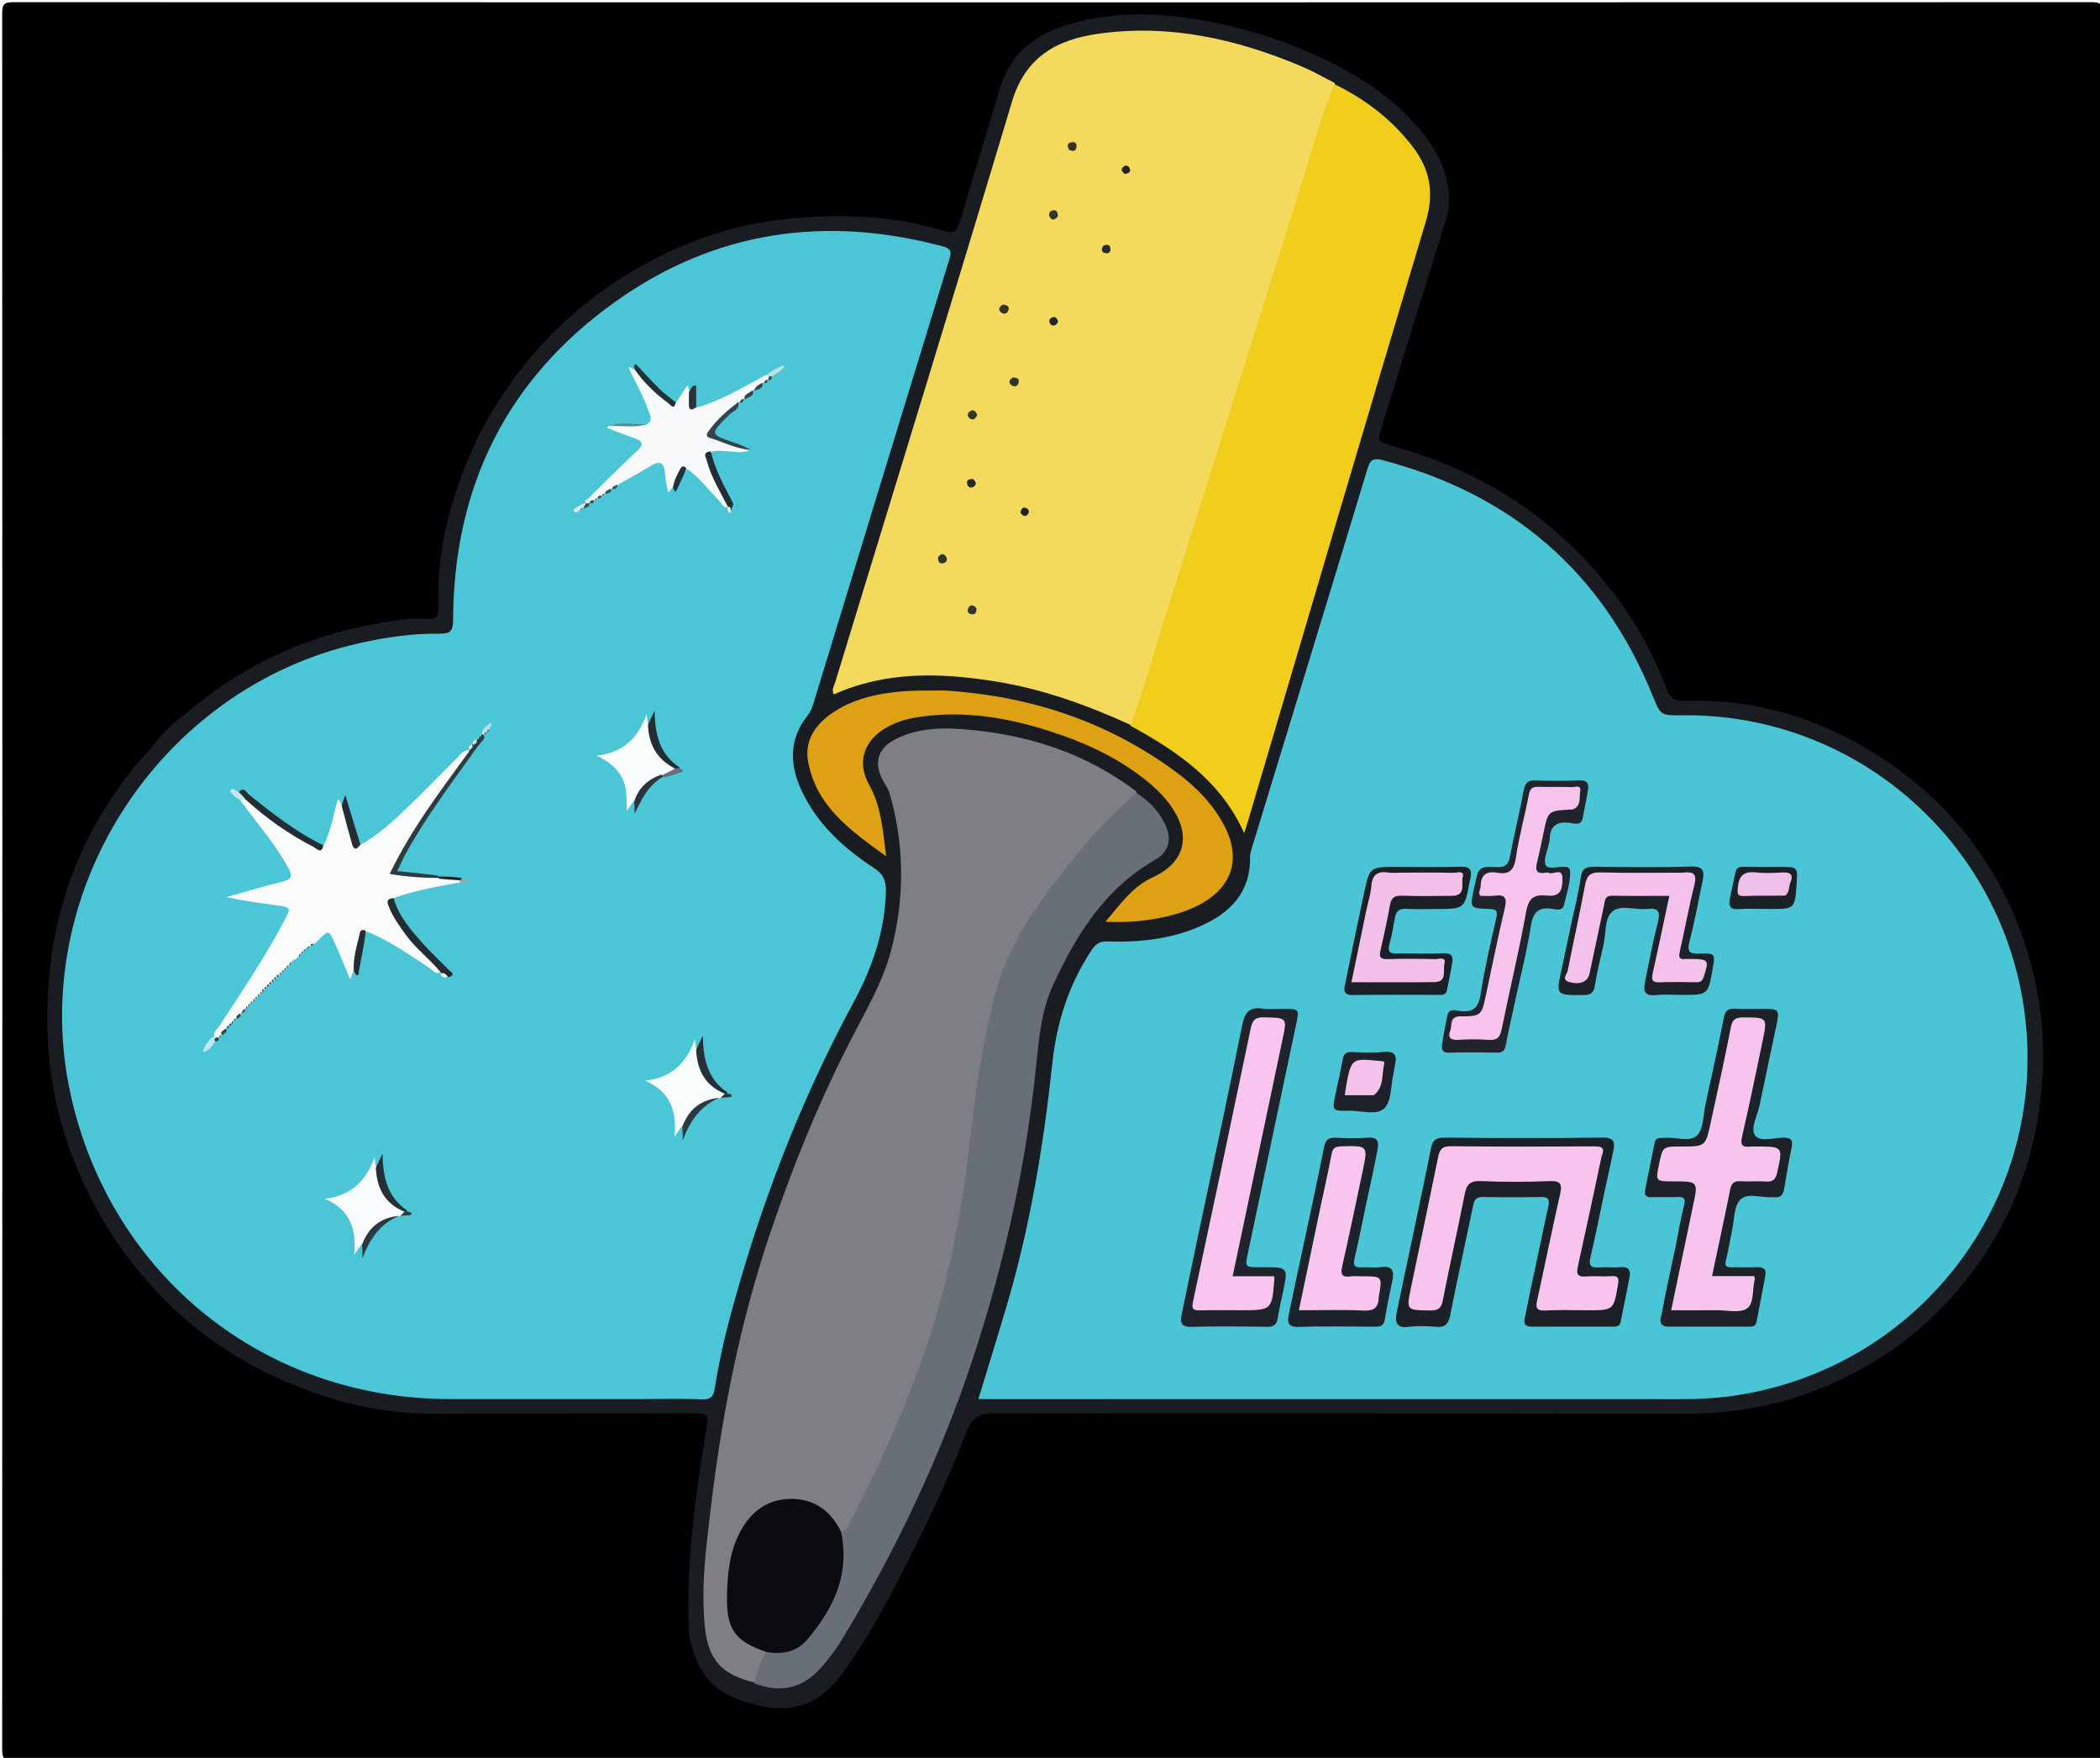 <svg version="1.1" id="Layer_1" xmlns="http://www.w3.org/2000/svg" xmlns:xlink="http://www.w3.org/1999/xlink" x="0px" y="0px"
	 width="100%" viewBox="0 0 872 730" enable-background="new 0 0 872 730" xml:space="preserve">
<path fill="#000000" opacity="1" stroke="none" 
	d="
M522,731 
	C349.5,731 177.5,730.986 5.5,731.094 
	C1.751,731.096 0.905,730.249 0.907,726.5 
	C1.01,486.167 1.01,245.833 0.907,5.5 
	C0.905,1.751 1.751,0.905 5.5,0.907 
	C293.167,1.009 580.833,1.009 868.5,0.907 
	C872.249,0.905 873.095,1.751 873.093,5.5 
	C872.99,245.833 872.99,486.167 873.093,726.5 
	C873.095,730.249 872.25,731.098 868.5,731.094 
	C753.167,730.979 637.833,731 522,731 
z"/>
<path fill="#191D22" opacity="1" stroke="none" 
	d="
M63.221,310.178 
	C69.102,301.911 77.01,296.244 84.561,290.395 
	C106.947,273.052 132.476,262.666 160.379,258.247 
	C165.908,257.372 171.56,256.406 177.242,257.026 
	C181.012,257.438 182.192,255.804 182.057,252.146 
	C181.259,230.653 186.234,210.154 194.414,190.573 
	C201.414,173.815 211.181,158.626 223.397,144.905 
	C239.146,127.217 257.772,113.746 279.165,103.983 
	C294.054,97.188 309.666,92.702 325.997,91.003 
	C348.329,88.679 370.476,89.35 392.126,95.922 
	C396.82,97.347 397.734,94.823 398.773,91.333 
	C404.227,73.015 409.869,54.752 415.312,36.43 
	C419.64,21.861 430.172,14.067 444.016,10.024 
	C464.644,4.001 485.342,5.473 506.06,9.799 
	C521.281,12.977 535.928,17.894 549.908,24.573 
	C562.223,30.457 573.898,37.732 583.587,47.339 
	C590.947,54.637 597.522,62.851 600.4,73.428 
	C602.084,79.617 602.248,85.397 600.34,91.495 
	C591.41,120.047 582.626,148.644 573.786,177.224 
	C571.803,183.633 571.862,183.393 578.282,185.205 
	C604.877,192.711 628.847,204.862 649.446,223.751 
	C668.69,241.397 682.98,262.13 692.218,286.425 
	C693.661,290.221 695.983,291.2 699.828,291.077 
	C729.541,290.128 756.711,298.58 781.35,314.737 
	C811.006,334.184 831.285,361.057 841.822,395.019 
	C849.621,420.155 850.265,445.704 844.878,471.353 
	C840.081,494.195 830.021,514.71 815.402,532.838 
	C798.432,553.88 776.963,568.83 751.636,578.24 
	C734.622,584.562 717.086,587.143 698.885,587.098 
	C603.889,586.867 508.891,587.066 413.895,586.834 
	C406.994,586.817 403.657,588.23 400.979,595.318 
	C392.982,616.487 382.9,636.793 372.546,656.933 
	C365.7,670.25 358.361,683.236 349.485,695.351 
	C340.532,707.573 329.258,711.808 314.321,708.052 
	C305.272,705.777 296.747,702.607 291.651,694.067 
	C288.295,688.442 286.247,682.318 286.013,675.694 
	C285.02,647.67 288.844,620.056 293.488,592.554 
	C294.344,587.485 292.708,586.929 288.527,586.939 
	C252.029,587.028 215.53,586.919 179.031,587.018 
	C158.239,587.074 138.486,582.188 119.552,574.165 
	C99.301,565.586 81.217,553.368 66.061,537.427 
	C47.007,517.387 33.514,494.047 25.716,467.27 
	C19.933,447.416 18.652,427.197 20.278,407.019 
	C22.914,374.316 34.738,344.803 55.389,319.014 
	C57.791,316.014 60.37,313.226 63.221,310.178 
z"/>
<path fill="#4AC6D7" opacity="1" stroke="none" 
	d="
M265,580.991 
	C238.504,580.991 212.508,581.019 186.512,580.985 
	C109.698,580.885 46.041,529.744 29.387,454.781 
	C10.859,371.387 65.484,285.861 149.281,267.07 
	C160.199,264.622 171.249,263 182.44,263.152 
	C186.89,263.212 188.131,262.124 188.148,257.459 
	C188.347,201.981 210.546,157.209 255.767,125.095 
	C296.948,95.85 342.703,89.264 391.397,102.284 
	C394.408,103.089 395.308,104.049 394.276,107.406 
	C375.316,169.092 356.513,230.826 337.637,292.538 
	C337.16,294.096 336.485,295.717 335.481,296.97 
	C327.69,306.689 327.733,317.093 332.668,327.903 
	C339.128,342.053 350.185,352.091 362.848,360.41 
	C366.898,363.07 368.011,365.78 367.866,370.496 
	C367.365,386.914 362.195,401.878 354.524,416.069 
	C331.776,458.151 314.907,502.506 302.685,548.692 
	C300.257,557.869 298.311,567.15 296.799,576.514 
	C296.278,579.743 295.296,581.277 291.491,581.11 
	C282.842,580.732 274.165,580.991 265,580.991 
z"/>
<path fill="#4AC5D6" opacity="1" stroke="none" 
	d="
M430,580.993 
	C421.858,580.993 414.215,580.993 406.249,580.993 
	C410.23,567.914 414.178,555.241 417.944,542.515 
	C427.707,509.517 433.328,475.724 436.969,441.575 
	C438.783,424.56 443.801,408.761 453.358,394.445 
	C455.027,391.946 456.695,390.848 459.756,390.947 
	C473.023,391.378 486.095,390.024 498.375,384.629 
	C510.846,379.151 519.347,370.587 519.062,355.792 
	C519.034,354.347 519.599,352.862 520.034,351.44 
	C536.018,299.097 552.076,246.777 567.91,194.388 
	C569.131,190.35 570.99,190.264 574.243,191.121 
	C627.58,205.192 665.202,237.304 686.102,288.568 
	C689.565,297.062 689.384,297.136 698.509,297.028 
	C772.07,296.159 834.099,351.905 841.23,425.293 
	C848.62,501.337 794.859,569.268 718.934,579.735 
	C711.839,580.713 704.68,581.025 697.496,581.021 
	C608.497,580.977 519.499,580.993 430,580.993 
z"/>
<path fill="#F3DA5C" opacity="1" stroke="none" 
	d="
M469.557,301.07 
	C451.018,292.613 432.318,285.907 412.432,282.823 
	C389.934,279.335 367.695,278.744 346.247,288.372 
	C345.17,286.35 346.372,284.744 346.871,283.108 
	C371.362,202.846 396.136,122.669 420.192,42.277 
	C425.753,23.691 438.699,16.485 455.928,14.038 
	C485.309,9.865 513.158,16.071 540.111,27.42 
	C544.85,29.416 549.368,31.936 554.229,34.476 
	C554.881,37.134 554.09,39.329 553.385,41.557 
	C535.2,98.961 517.264,156.444 499.204,213.888 
	C490.773,240.705 482.472,267.564 473.802,294.305 
	C473,296.776 472.6,299.581 469.557,301.07 
z"/>
<path fill="#7D7F85" opacity="1" stroke="none" 
	d="
M313.324,698.655 
	C299.91,695.683 294.188,689.224 292.772,676.304 
	C290.884,659.082 293.268,642.047 295.301,625.056 
	C299.894,586.662 307.382,548.889 319.793,512.13 
	C329.665,482.888 341.3,454.464 355.708,427.169 
	C361.148,416.862 366.828,406.543 369.854,395.275 
	C375.751,373.315 375.678,351.198 369.345,329.251 
	C368.806,327.382 367.497,325.737 366.563,323.979 
	C362.694,316.703 364.529,310.641 371.91,306.923 
	C382.036,301.821 393.003,302.105 403.741,303.155 
	C428.52,305.577 451.513,313.268 471.846,328.673 
	C472.686,331.848 470.33,333.079 468.728,334.613 
	C452.046,350.578 437.633,368.37 425.571,388.058 
	C417.323,401.519 414.031,416.671 410.97,431.851 
	C406.725,452.902 405.13,474.342 401.94,495.548 
	C396.486,531.801 386.062,566.592 370.747,599.917 
	C366.021,610.202 361.095,620.387 355.918,630.451 
	C354.711,632.798 353.748,635.376 350.657,636.613 
	C347.764,636.576 346.628,634.596 345.256,632.958 
	C334.438,620.046 317.505,621.505 309.262,636.373 
	C303.188,647.331 302.995,659.378 304.607,671.416 
	C305.278,676.429 308.435,680.193 313.225,682.34 
	C314.89,683.086 316.63,683.73 318.206,685.368 
	C318.987,690.735 316.599,694.701 313.324,698.655 
z"/>
<path fill="#F0CE1B" opacity="1" stroke="none" 
	d="
M469.353,301.352 
	C475.378,285.276 479.743,268.85 484.874,252.681 
	C503.856,192.863 522.583,132.964 541.432,73.104 
	C545.426,60.42 548.731,47.509 554.147,34.96 
	C567.029,41.243 578.031,49.694 586.666,60.982 
	C593.777,70.278 595.617,80.097 592.101,91.822 
	C567.153,175.029 542.658,258.371 518.015,341.67 
	C517.639,342.941 517.214,344.198 516.641,346.003 
	C506.974,324.393 489.093,312.106 469.353,301.352 
z"/>
<path fill="#686F78" opacity="1" stroke="none" 
	d="
M349.17,636.65 
	C350.854,635.717 351.708,634.538 352.419,633.168 
	C368.768,601.655 383.05,569.346 391.932,534.799 
	C397.358,513.693 400.64,492.297 403.127,470.687 
	C405.364,451.256 408.212,431.889 413.191,412.902 
	C417.315,397.173 425.228,383.471 434.85,370.56 
	C445.887,355.749 457.557,341.537 471.869,329.234 
	C476.968,332.495 481.135,336.737 483.787,342.269 
	C486.677,348.3 485.516,353.723 479.811,356.968 
	C458.713,368.97 446.73,388.423 437.081,409.517 
	C432.433,419.677 431.413,431.065 430.298,442.127 
	C426.108,483.678 417.163,524.168 404.098,563.791 
	C390.698,604.426 372.465,642.82 350.462,679.459 
	C347.635,684.166 344.431,688.644 340.739,692.739 
	C333.2,701.1 324.162,703.255 313.312,699.048 
	C314.126,694.63 315.515,690.514 317.922,686.439 
	C318.926,684.59 320.478,684.536 321.966,684.56 
	C328.196,684.658 332.802,681.635 336.353,676.885 
	C344.539,665.933 349.863,653.995 348.486,639.882 
	C348.388,638.88 348.505,637.885 349.17,636.65 
z"/>
<path fill="#DEA114" opacity="1" stroke="none" 
	d="
M392.23,286.722 
	C427.378,288.967 459.228,299.37 487.46,319.931 
	C495.857,326.047 503.256,333.251 508.22,342.58 
	C515.552,356.36 511.844,368.399 498.071,375.702 
	C488.564,380.744 473.494,383.58 459.002,382.755 
	C465.223,375.546 470.182,368.198 478.59,364.36 
	C491.563,358.439 494.765,347.748 486.984,335.854 
	C484.133,331.495 480.509,327.833 476.487,324.547 
	C466.045,316.017 454.196,310.037 441.574,305.559 
	C421.737,298.522 401.487,294.485 380.331,297.929 
	C376.032,298.629 371.916,299.964 368.116,302.112 
	C358.763,307.399 355.651,316.52 360.887,325.871 
	C365.891,334.806 366.588,344.469 367.936,355.566 
	C353.054,344.822 339.043,334.881 335.571,316.41 
	C334.007,308.093 338.051,301.534 344.74,296.697 
	C353.54,290.334 363.776,288.099 374.3,287.134 
	C380.086,286.604 385.941,286.824 392.23,286.722 
z"/>
<path fill="#FAFCFC" opacity="1" stroke="none" 
	d="
M124.055,397.231 
	C123.702,397.472 123.512,397.533 123.324,397.862 
	C122.68,398.397 121.938,398.471 121.175,399.181 
	C121.018,399.502 121.029,399.491 121.034,399.485 
	C120.901,399.886 120.695,400.256 120.145,400.755 
	C119.876,400.929 119.961,400.938 119.935,400.904 
	C119.766,401.178 119.564,401.443 119.087,401.786 
	C118.862,401.901 118.953,401.954 118.928,401.908 
	C118.763,402.173 118.568,402.445 118.085,402.786 
	C117.858,402.9 117.948,402.948 117.925,402.903 
	C117.763,403.171 117.569,403.445 117.082,403.783 
	C116.853,403.894 116.946,403.946 116.921,403.899 
	C116.763,404.17 116.568,404.443 116.079,404.779 
	C115.848,404.886 115.947,404.947 115.917,404.897 
	C115.761,405.168 115.569,405.443 115.078,405.778 
	C114.846,405.886 114.945,405.944 114.916,405.895 
	C114.76,406.167 114.571,406.444 114.077,406.778 
	C113.844,406.884 113.945,406.944 113.915,406.894 
	C113.762,407.168 113.57,407.443 113.077,407.777 
	C112.844,407.882 112.946,407.945 112.914,407.894 
	C112.761,408.167 112.57,408.443 112.076,408.776 
	C111.843,408.881 111.949,408.947 111.914,408.895 
	C111.759,409.166 111.572,409.444 111.077,409.775 
	C110.843,409.879 110.953,409.951 110.915,409.897 
	C110.76,410.167 110.571,410.443 110.077,410.774 
	C109.844,410.877 109.958,410.955 109.917,410.899 
	C109.761,411.169 109.569,411.441 109.078,411.772 
	C108.845,411.874 108.969,411.961 108.921,411.903 
	C108.756,412.167 108.573,412.444 108.079,412.768 
	C107.846,412.869 107.98,412.975 107.924,412.911 
	C107.753,413.169 107.571,413.445 107.081,413.773 
	C106.851,413.877 106.973,413.971 106.925,413.911 
	C106.759,414.172 106.568,414.442 106.084,414.772 
	C105.855,414.876 105.986,414.974 105.93,414.914 
	C105.756,415.172 105.569,415.443 105.086,415.77 
	C104.858,415.874 104.991,415.987 104.932,415.922 
	C104.785,416.195 104.599,416.465 104.089,416.772 
	C103.863,416.878 103.995,416.986 103.936,416.925 
	C103.784,417.197 103.597,417.464 103.093,417.774 
	C102.869,417.882 102.995,417.993 102.938,417.931 
	C102.783,418.199 102.595,418.464 102.096,418.776 
	C101.874,418.886 101.995,418.966 101.934,418.922 
	C101.471,419.551 100.895,420.074 100.136,420.82 
	C99.918,421.011 99.998,420.999 99.992,420.959 
	C99.497,421.521 98.931,422.048 98.133,422.748 
	C97.899,422.92 97.978,422.983 97.955,422.938 
	C97.787,423.199 97.583,423.458 97.109,423.803 
	C96.9,423.937 96.977,423.977 96.957,423.939 
	C96.787,424.201 96.581,424.457 96.113,424.804 
	C95.906,424.94 95.981,424.982 95.961,424.944 
	C95.786,425.202 95.579,425.457 95.117,425.808 
	C94.913,425.947 94.984,425.984 94.966,425.949 
	C94.785,426.204 94.576,426.456 94.119,426.812 
	C93.917,426.954 93.999,426.995 93.962,426.968 
	C93.441,427.846 92.848,428.686 92.056,429.736 
	C91.805,429.914 91.892,429.921 91.888,429.878 
	C91.764,430.162 91.573,430.441 91.079,430.784 
	C90.847,430.896 90.971,430.909 90.916,430.88 
	C90.589,431.269 90.197,431.473 89.37,431.38 
	C87.911,428.895 90.039,427.654 91.008,426.17 
	C100.468,411.684 110.162,397.346 118.212,381.995 
	C120.865,376.937 120.774,376.772 115.109,375.984 
	C108.102,375.01 101.083,374.124 94.039,372.521 
	C101.797,370.358 109.506,367.992 117.334,366.122 
	C121.03,365.239 121.577,363.905 119.853,360.701 
	C114.372,350.515 106.732,341.905 99.831,332.434 
	C100.181,331.684 100.564,331.396 101.402,331.192 
	C107.266,333.279 110.844,338.06 115.607,341.238 
	C120.398,344.433 125.27,347.48 130.198,350.443 
	C131.303,351.108 132.545,351.687 134.278,351.266 
	C137.113,345.576 138.307,339.613 139.731,333.726 
	C140.448,330.766 140.898,332.37 141.656,333.952 
	C145.243,337.34 144.735,342.042 146.41,345.895 
	C147.175,347.656 147,349.878 149.495,350.926 
	C157.404,346.624 163.63,340.587 169.871,334.622 
	C176.609,328.183 183.061,321.445 189.675,314.875 
	C191.063,313.496 192.11,311.659 194.623,311.394 
	C195.313,313.313 194.215,314.43 193.339,315.605 
	C183.837,328.341 174.702,341.321 166.848,355.161 
	C166.522,355.735 166.196,356.301 165.909,356.898 
	C163.241,362.452 163.461,362.637 169.643,363.061 
	C173.741,363.342 177.817,364.028 182.304,364.43 
	C185.098,364.521 187.51,364.479 190.329,364.569 
	C191.215,364.947 191.493,365.397 191.473,366.373 
	C182.233,367.962 173.195,369.644 164.102,372.645 
	C161.811,375.013 163.277,376.947 164.238,378.789 
	C168.048,386.093 173.488,392.117 179.301,397.861 
	C180.903,399.444 183.142,400.65 183.297,403.625 
	C180.831,404.93 179.621,402.846 178.125,401.853 
	C169.974,396.443 161.954,390.83 152.561,386.882 
	C148.833,389.706 149.694,394.036 148.585,397.674 
	C148.123,399.193 148.426,400.954 147.067,402.528 
	C146.339,403.915 145.946,405.151 145.432,406.768 
	C143.242,401.576 141.272,396.678 139.121,391.861 
	C136.494,385.979 136.429,386.008 131.764,390.863 
	C131.491,391.36 131.377,391.523 130.99,391.806 
	C130.716,391.926 130.58,391.806 130.512,391.866 
	C130.065,392.105 129.714,392.325 129.141,392.78 
	C128.89,392.966 128.988,392.968 128.987,392.919 
	C128.611,393.418 127.995,393.483 127.179,393.813 
	C126.929,393.98 126.994,393.993 126.995,393.96 
	C126.787,394.192 126.561,394.441 126.117,394.827 
	C125.916,394.98 125.985,394.986 125.982,394.951 
	C125.782,395.189 125.563,395.441 125.114,395.819 
	C124.91,395.965 124.979,395.98 124.968,395.947 
	C124.696,396.252 124.438,396.593 124.055,397.231 
z"/>
<path fill="#F8FAFB" opacity="1" stroke="none" 
	d="
M288.935,169.355 
	C299.279,166.511 308.123,161.01 317.571,155.967 
	C318.129,155.745 318.358,155.642 318.919,155.713 
	C319.482,156.357 319.528,156.842 319.113,157.598 
	C318.836,157.852 318.91,157.881 318.916,157.842 
	C318.622,158.417 318.016,158.479 317.191,158.756 
	C316.93,158.895 316.972,158.983 316.94,158.946 
	C316.033,160.14 314.894,161.033 313.218,161.748 
	C312.946,161.906 312.937,161.939 312.92,161.941 
	C311.832,163.253 310.609,164.413 309.076,165.694 
	C308.8,165.849 308.894,165.872 308.897,165.824 
	C308.631,166.413 308.029,166.477 307.206,166.744 
	C306.945,166.88 306.891,166.888 306.884,166.914 
	C303.821,170.39 300.354,173.438 297.227,176.812 
	C294.411,179.851 294.652,180.702 298.379,182.246 
	C302.636,184.011 307.003,185.44 311.627,186.937 
	C306.68,188.894 301.542,186.551 295.963,187.411 
	C294.099,188.95 294.656,190.364 295.208,192.029 
	C296.76,196.706 298.818,201.118 301.137,205.454 
	C301.931,206.939 303.713,208.152 302.815,210.509 
	C300.373,211.275 299.809,209.261 298.767,208.152 
	C294.552,203.669 290.767,198.769 285.53,194.846 
	C281.618,195.789 282.037,199.824 279.583,202.115 
	C278.77,202.881 278.264,203.512 277.415,204.569 
	C276.919,201.645 276.258,199.164 276.125,196.655 
	C275.868,191.817 273.883,191.195 270.01,193.577 
	C265.83,196.147 261.522,198.51 256.902,201.075 
	C256.014,201.901 255.232,202.234 254.204,202.767 
	C253.933,202.93 253.994,202.996 253.974,202.956 
	C253.352,203.826 252.355,204.156 251.186,204.778 
	C250.921,204.933 250.995,204.985 250.971,204.947 
	C250.769,205.193 250.557,205.448 250.088,205.789 
	C249.866,205.905 249.941,205.924 249.941,205.885 
	C249.607,206.429 248.996,206.481 248.177,206.772 
	C247.918,206.914 248.004,206.986 247.968,206.943 
	C247.765,207.191 247.557,207.449 247.083,207.786 
	C246.858,207.897 246.934,207.911 246.934,207.873 
	C246.644,208.262 246.246,208.49 245.355,208.488 
	C244.484,208.409 244.087,208.163 243.913,207.376 
	C250.934,200.339 257.807,193.607 264.799,186.999 
	C267.198,184.731 267.125,183.343 263.922,182.198 
	C260.021,180.804 256.169,179.273 252.303,177.782 
	C252.22,177.75 252.163,177.454 252.213,177.327 
	C252.263,177.2 252.461,177.132 252.819,176.942 
	C258.084,176.039 263.166,176.778 268.62,176.244 
	C271.408,174.442 269.851,172.501 269.315,170.814 
	C267.451,164.947 264.317,159.646 261.519,153.809 
	C261.46,153.274 261.495,153.084 261.821,152.886 
	C262.352,152.984 262.594,153.09 263.21,153.325 
	C268.122,156.213 270.914,160.851 275.029,164.08 
	C276.686,165.381 277.901,167.298 280.617,167.328 
	C282.21,165.135 283.365,162.972 284.764,160.979 
	C286.185,158.955 285.764,161.073 286.088,161.914 
	C288.864,163.874 286.138,167.468 288.935,169.355 
z"/>
<path fill="#F9FCFD" opacity="1" stroke="none" 
	d="
M150.549,516.29 
	C149.316,517.724 148.419,519.056 147.101,521.013 
	C147.998,510.478 145.482,502.296 134.886,497.813 
	C145.741,496.571 152.045,490.392 155.541,480.476 
	C155.653,481.622 155.765,482.769 155.995,484.273 
	C157.426,485.404 157.614,486.808 157.833,488.073 
	C158.92,494.358 162.382,498.972 167.893,502.628 
	C168.494,504.301 167.443,504.393 166.215,504.811 
	C165.925,505.026 166.026,505.047 166.04,504.997 
	C158.912,505.879 155.232,511.483 150.549,516.29 
z"/>
<path fill="#F9FCFD" opacity="1" stroke="none" 
	d="
M283.549,467.29 
	C282.317,468.723 281.42,470.054 280.101,472.013 
	C280.998,461.478 278.481,453.296 267.865,448.789 
	C278.747,447.579 285.131,441.488 288.541,431.476 
	C288.653,432.622 288.765,433.769 288.995,435.273 
	C290.426,436.404 290.614,437.808 290.833,439.073 
	C291.92,445.358 295.382,449.972 300.893,453.628 
	C301.494,455.301 300.443,455.393 299.215,455.811 
	C298.925,456.026 299.026,456.047 299.04,455.997 
	C291.912,456.879 288.232,462.483 283.549,467.29 
z"/>
<path fill="#F9FCFD" opacity="1" stroke="none" 
	d="
M263.562,332.278 
	C262.329,333.716 261.43,335.048 260.247,336.799 
	C260.155,331.792 260.496,327.188 258.25,322.918 
	C256.043,318.722 252.569,316.13 247.906,313.793 
	C258.745,312.574 265.045,306.389 268.541,296.475 
	C268.654,297.623 268.767,298.772 269,300.278 
	C270.041,301.212 270.421,302.12 270.585,303.132 
	C271.628,309.538 275.02,314.468 280.244,318.673 
	C279.972,321.597 277.278,320.819 275.604,322.161 
	C269.97,323.843 267.535,328.701 263.562,332.278 
z"/>
<path fill="#2E3C42" opacity="1" stroke="none" 
	d="
M182.321,364.571 
	C175.407,364.596 168.826,364.107 161.807,362.924 
	C170.711,344.385 182.839,328.466 194.84,311.99 
	C195.018,311.628 195.039,311.628 195.029,311.593 
	C195.224,310.872 195.499,310.207 195.908,309.273 
	C196.187,309.048 196.06,309.07 196.077,309.132 
	C196.22,309.016 196.348,308.838 196.795,308.567 
	C197.335,308.428 197.555,308.382 198.108,308.421 
	C198.625,308.65 198.81,308.793 198.853,309.256 
	C188.168,324.339 177.093,338.745 168.356,354.72 
	C167.184,356.862 166.229,359.123 164.973,361.748 
	C170.834,362.325 176.095,362.844 181.704,363.563 
	C182.244,363.948 182.435,364.132 182.321,364.571 
z"/>
<path fill="#232D33" opacity="1" stroke="none" 
	d="
M183.153,403.974 
	C178.583,398.311 172.594,393.95 168.322,387.958 
	C165.806,384.43 163.252,380.955 161.628,376.899 
	C160.923,375.139 159.936,373.288 163.449,372.917 
	C165.456,380.308 170.3,385.789 175.065,391.225 
	C178.645,395.308 182.696,398.976 186.478,402.886 
	C187.254,403.688 189.36,404.589 186.437,405.787 
	C185.124,405.428 184.194,405.065 183.254,404.131 
	C183.074,403.89 183.103,403.99 183.153,403.974 
z"/>
<path fill="#232D33" opacity="1" stroke="none" 
	d="
M134.24,351.034 
	C133.585,355.008 131.343,352.278 130.133,351.659 
	C120.105,346.531 110.954,340.095 102.354,332.339 
	C101.198,331.125 99.371,331.075 99.074,329.045 
	C101.308,326.377 102.271,329.095 103.384,329.987 
	C113.031,337.723 122.728,345.366 134.24,351.034 
z"/>
<path fill="#232D33" opacity="1" stroke="none" 
	d="
M302.459,210.844 
	C299.224,204.44 295.357,198.349 293.506,191.336 
	C293.121,189.875 291.493,187.729 295.161,187.45 
	C296.879,194.784 300.3,201.199 303.719,207.616 
	C304.647,209.358 304.632,209.366 303.762,211.306 
	C303.669,211.41 303.806,211.741 303.677,211.812 
	C303.186,212.084 302.782,211.808 302.26,211.13 
	C302.115,210.755 302.343,210.924 302.459,210.844 
z"/>
<path fill="#263036" opacity="1" stroke="none" 
	d="
M301.112,454.248 
	C292.754,450.892 289.532,444.511 289.057,435.989 
	C289.9,434.028 290.688,432.426 291.843,430.08 
	C291.991,439.636 293.721,447.998 302.026,453.632 
	C301.883,454.11 301.673,454.251 301.112,454.248 
z"/>
<path fill="#232D33" opacity="1" stroke="none" 
	d="
M280.41,319.218 
	C272.773,315.353 269.395,309.29 269.065,300.993 
	C269.904,299.047 270.688,297.46 271.8,295.211 
	C272.027,304.719 273.729,313.168 282.277,318.735 
	C281.915,319.415 281.368,319.545 280.41,319.218 
z"/>
<path fill="#263036" opacity="1" stroke="none" 
	d="
M168.112,503.248 
	C159.754,499.892 156.532,493.511 156.057,484.989 
	C156.9,483.028 157.688,481.426 158.843,479.08 
	C158.991,488.635 160.721,496.998 169.026,502.632 
	C168.883,503.11 168.673,503.251 168.112,503.248 
z"/>
<path fill="#33454C" opacity="1" stroke="none" 
	d="
M311.799,186.863 
	C305.859,186.464 300.549,183.672 294.918,181.899 
	C292.499,181.137 293.716,179.711 294.6,178.511 
	C297.87,174.07 301.976,170.465 306.54,166.963 
	C307.366,170.01 304.424,170.633 302.93,172.118 
	C294.6,180.399 294.54,180.314 305.375,183.979 
	C307.549,184.714 309.656,185.647 311.799,186.863 
z"/>
<path fill="#232D33" opacity="1" stroke="none" 
	d="
M149.656,350.674 
	C148.362,352.737 146.975,353.303 146.178,350.502 
	C144.707,345.333 143.325,340.139 141.878,334.561 
	C142.268,333.105 142.686,332.043 143.406,330.217 
	C145.566,337.386 147.519,343.871 149.656,350.674 
z"/>
<path fill="#2C3940" opacity="1" stroke="none" 
	d="
M283.35,467.809 
	C286.019,460.673 290.925,456.686 298.649,455.892 
	C291.177,459.085 286.534,465.197 283.488,473.646 
	C283.488,471.289 283.488,469.758 283.35,467.809 
z"/>
<path fill="#2C3940" opacity="1" stroke="none" 
	d="
M150.35,516.809 
	C153.019,509.673 157.925,505.686 165.649,504.892 
	C158.158,508.067 153.536,514.199 150.488,522.616 
	C150.488,520.289 150.488,518.757 150.35,516.809 
z"/>
<path fill="#223239" opacity="1" stroke="none" 
	d="
M280.624,167.095 
	C279.937,170.569 278.333,168.031 277.42,167.362 
	C272.226,163.554 267.581,159.15 263.715,153.655 
	C263.491,152.827 263.094,151.884 263.358,151.632 
	C264.23,150.8 264.67,151.905 265.13,152.38 
	C268.084,155.438 270.912,158.621 273.946,161.595 
	C275.921,163.532 278.173,165.187 280.624,167.095 
z"/>
<path fill="#29353C" opacity="1" stroke="none" 
	d="
M263.371,332.8 
	C265.201,327.086 268.983,323.664 274.597,321.677 
	C275.102,321.786 275.247,321.983 275.345,322.545 
	C269.104,326.055 266.399,331.952 263.513,337.943 
	C263.513,336.247 263.513,334.732 263.371,332.8 
z"/>
<path fill="#232D33" opacity="1" stroke="none" 
	d="
M146.885,402.988 
	C146.684,397.883 147.988,393.307 149.156,388.728 
	C149.441,387.613 149.253,385.358 151.97,386.552 
	C151.151,392.326 150.108,397.82 149.016,403.305 
	C148.891,403.931 149.405,405.194 148.041,404.907 
	C147.613,404.816 147.367,403.858 146.885,402.988 
z"/>
<path fill="#29353C" opacity="1" stroke="none" 
	d="
M289.148,169.02 
	C287.479,170.414 286.041,170.686 286.04,167.961 
	C286.038,166.32 286.031,164.678 286.093,162.617 
	C287.137,161.723 286.901,159.981 289.066,160.064 
	C289.066,162.864 289.066,165.705 289.148,169.02 
z"/>
<path fill="#223239" opacity="1" stroke="none" 
	d="
M279.453,202.517 
	C279.889,199.505 281.169,197.054 282.538,194.626 
	C283.163,193.518 283.798,193.278 285.009,194.385 
	C283.867,197.512 282.503,200.315 281.156,203.127 
	C280.127,205.276 280.027,203.39 279.453,202.517 
z"/>
<path fill="#686F78" opacity="1" stroke="none" 
	d="
M275.634,322.844 
	C275.239,322.69 275.181,322.47 275.04,321.919 
	C276.644,320.954 278.331,320.32 280.034,319.331 
	C280.573,318.992 281.097,319.009 282.015,319.047 
	C283.82,319.533 284.035,320.292 282.577,320.828 
	C280.426,321.62 278.177,322.142 275.634,322.844 
z"/>
<path fill="#C3E9EE" opacity="1" stroke="none" 
	d="
M98.745,328.616 
	C100,329.66 100.92,330.629 101.951,331.901 
	C101.575,332.155 101.09,332.107 100.24,332.069 
	C99.876,332.08 99.931,332.026 99.958,332.054 
	C99.815,331.947 99.646,331.811 99.214,331.866 
	C98.222,331.397 97.445,330.782 96.779,330.063 
	C96.247,329.49 95.224,328.747 95.813,328.028 
	C96.678,326.972 97.526,328.348 98.745,328.616 
z"/>
<path fill="#BFDEE3" opacity="1" stroke="none" 
	d="
M319.824,156.28 
	C319.276,156.124 318.999,156.079 318.311,155.941 
	C319.997,154.067 322.289,152.673 325.867,151.625 
	C324.594,154.269 322.632,154.76 320.978,156.049 
	C320.463,156.258 320.279,156.325 319.824,156.28 
z"/>
<path fill="#578A92" opacity="1" stroke="none" 
	d="
M268.554,176.066 
	C264.091,177.799 258.985,176.723 253.503,176.916 
	C257.973,174.911 263.079,176.479 268.554,176.066 
z"/>
<path fill="#C3E9EE" opacity="1" stroke="none" 
	d="
M89.502,432.462 
	C87.973,434.115 87.16,436.341 84.28,436.877 
	C84.617,434.384 86.184,432.921 87.63,431.084 
	C88.157,431.157 88.45,431.348 89.02,431.602 
	C89.341,431.886 89.429,432.041 89.502,432.462 
z"/>
<path fill="#BFDEE3" opacity="1" stroke="none" 
	d="
M200.3,305.266 
	C199.695,302.731 201.787,301.927 203.061,300.61 
	C203.327,300.336 204.26,299.693 204.037,301.008 
	C203.962,301.448 203.579,301.836 203.314,302.521 
	C203,303.076 202.698,303.346 202.151,303.799 
	C201.917,303.992 201.99,303.991 201.988,303.954 
	C201.788,304.191 201.562,304.438 201.118,304.825 
	C200.925,304.987 200.989,304.998 200.973,304.969 
	C200.828,305.094 200.699,305.247 200.3,305.266 
z"/>
<path fill="#2C3940" opacity="1" stroke="none" 
	d="
M300.751,454.394 
	C300.983,454.075 301.204,454.048 301.759,453.995 
	C302.682,454.214 303.65,454.332 303.783,454.729 
	C304.062,455.562 303.128,455.597 302.571,455.654 
	C301.599,455.755 300.615,455.73 299.28,455.891 
	C299.53,455.579 300.135,455.133 300.751,454.394 
z"/>
<path fill="#1A2026" opacity="1" stroke="none" 
	d="
M182.452,364.902 
	C182.029,364.649 182.042,364.472 182.054,364.029 
	C185.197,363.934 188.34,364.104 191.726,364.61 
	C191.812,365.138 191.655,365.331 191.129,365.562 
	C188.136,365.393 185.512,365.186 182.452,364.902 
z"/>
<path fill="#33454C" opacity="1" stroke="none" 
	d="
M309.166,165.936 
	C308.75,163.508 311.137,163.355 312.564,161.989 
	C313.432,164.668 310.786,164.771 309.166,165.936 
z"/>
<path fill="#2C3940" opacity="1" stroke="none" 
	d="
M167.751,503.394 
	C167.983,503.076 168.204,503.048 168.759,502.995 
	C169.682,503.214 170.65,503.331 170.783,503.729 
	C171.062,504.562 170.128,504.597 169.571,504.654 
	C168.6,504.756 167.615,504.73 166.28,504.891 
	C166.53,504.579 167.135,504.133 167.751,503.394 
z"/>
<path fill="#D6EEF2" opacity="1" stroke="none" 
	d="
M240.953,211.698 
	C240.046,212.099 239.638,213.216 238.735,212.698 
	C237.73,212.122 238.219,211.432 238.971,210.947 
	C240.161,210.181 241.366,209.437 242.901,208.873 
	C243.415,209.8 243.014,210.254 242.194,210.805 
	C241.923,210.975 241.991,210.989 241.995,210.954 
	C241.783,211.215 241.523,211.463 240.953,211.698 
z"/>
<path fill="#33454C" opacity="1" stroke="none" 
	d="
M313.216,162.233 
	C313.593,160.406 315.085,159.838 316.579,158.91 
	C317.161,161.433 314.907,161.606 313.216,162.233 
z"/>
<path fill="#2E3C42" opacity="1" stroke="none" 
	d="
M200.017,305.095 
	C200.031,305.131 200.497,305.044 200.727,304.992 
	C201.929,306.991 199.786,307.709 198.948,309.331 
	C198.554,309.452 198.395,309.328 198.014,309 
	C197.579,308.404 197.517,307.989 197.852,307.34 
	C198.099,307.128 198.043,307.118 198.068,307.11 
	C198.223,306.794 198.418,306.537 198.882,306.194 
	C199.084,306.057 199.015,306.005 199.036,306.043 
	C199.208,305.782 199.424,305.54 199.891,305.195 
	C200.076,305.034 200.002,305.058 200.017,305.095 
z"/>
<path fill="#93A8AD" opacity="1" stroke="none" 
	d="
M190.759,365.833 
	C190.94,365.452 191.12,365.304 191.634,365.051 
	C192.916,365.035 193.865,365.125 194.939,365.226 
	C194.208,366.669 193.04,366.688 191.655,366.805 
	C191.172,366.536 190.967,366.299 190.759,365.833 
z"/>
<path fill="#FAFCFC" opacity="1" stroke="none" 
	d="
M182.938,404.257 
	C184.272,403.714 184.992,404.531 185.935,405.464 
	C184.649,406.372 183.569,405.96 182.938,404.257 
z"/>
<path fill="#365158" opacity="1" stroke="none" 
	d="
M254.215,203.118 
	C254.19,201.824 255.272,201.804 256.278,201.267 
	C256.476,202.49 255.789,203.189 254.215,203.118 
z"/>
<path fill="#365158" opacity="1" stroke="none" 
	d="
M251.278,205.069 
	C251.243,203.706 252.454,203.531 253.626,202.918 
	C254.266,204.778 252.71,204.747 251.278,205.069 
z"/>
<path fill="#33454C" opacity="1" stroke="none" 
	d="
M92.187,429.899 
	C90.995,428.311 92.915,428.158 93.594,427.055 
	C94.909,428.583 93.26,429.013 92.187,429.899 
z"/>
<path fill="#4A545A" opacity="1" stroke="none" 
	d="
M100.222,420.855 
	C100.353,420.261 100.788,419.511 101.548,418.819 
	C102.405,420.21 101.298,420.33 100.222,420.855 
z"/>
<path fill="#365158" opacity="1" stroke="none" 
	d="
M242.285,211.053 
	C242.303,210.532 242.683,210.09 243.15,209.355 
	C243.236,209.062 243.16,209.02 243.124,209.045 
	C243.41,208.68 243.823,208.506 244.654,208.697 
	C245.137,210.563 243.726,210.678 242.285,211.053 
z"/>
<path fill="#33454C" opacity="1" stroke="none" 
	d="
M98.246,423.053 
	C97.866,421.876 98.715,421.433 99.655,420.873 
	C100.311,422.16 99.445,422.669 98.246,423.053 
z"/>
<path fill="#F8FAFB" opacity="1" stroke="none" 
	d="
M302.038,211.061 
	C302.497,210.149 302.868,210.409 303.331,210.934 
	C303.436,211.752 303.45,212.404 303.465,213.056 
	C302.526,212.883 302.155,212.204 302.038,211.061 
z"/>
<path fill="#33454C" opacity="1" stroke="none" 
	d="
M89.702,432.555 
	C89.487,432.728 89.37,432.298 89.209,432.144 
	C88.889,431.835 88.73,431.681 88.831,431.32 
	C89.091,431.113 89.003,431.169 89.019,431.217 
	C89.428,431.056 89.821,430.846 90.537,430.744 
	C91.316,431.835 90.654,432.131 89.702,432.555 
z"/>
<path fill="#33454C" opacity="1" stroke="none" 
	d="
M319.315,156.44 
	C319.774,156.343 320.016,156.379 320.462,156.234 
	C320.512,157.002 320.402,157.829 319.123,157.965 
	C318.917,157.471 318.997,157.091 319.315,156.44 
z"/>
<path fill="#D6EEF2" opacity="1" stroke="none" 
	d="
M244.993,208.887 
	C244.565,208.935 244.148,209.023 243.41,209.091 
	C242.404,208.348 242.997,207.866 243.713,207.187 
	C244.152,207.311 244.345,207.556 244.788,207.89 
	C245.19,208.192 245.396,208.36 245.263,208.739 
	C244.922,208.949 245.004,208.928 244.993,208.887 
z"/>
<path fill="#365158" opacity="1" stroke="none" 
	d="
M245.257,209.072 
	C244.922,208.949 244.864,208.48 244.923,208.252 
	C245.425,207.838 245.867,207.652 246.622,207.65 
	C246.924,208.719 246.319,209.018 245.257,209.072 
z"/>
<path fill="#365158" opacity="1" stroke="none" 
	d="
M248.247,207.058 
	C247.962,206.035 248.717,205.872 249.622,205.693 
	C249.925,206.74 249.308,207.028 248.247,207.058 
z"/>
<path fill="#33454C" opacity="1" stroke="none" 
	d="
M307.208,167.211 
	C307.412,166.34 307.878,165.8 308.622,165.517 
	C309.051,166.871 308.239,167.189 307.208,167.211 
z"/>
<path fill="#33454C" opacity="1" stroke="none" 
	d="
M317.231,159.147 
	C317.4,158.38 317.869,157.864 318.631,157.576 
	C318.971,158.78 318.274,159.109 317.231,159.147 
z"/>
<path fill="#FAFCFC" opacity="1" stroke="none" 
	d="
M195.752,309.17 
	C196.849,309.958 195.924,310.412 195.316,311.301 
	C193.976,310.653 194.746,309.985 195.752,309.17 
z"/>
<path fill="#F8FAFB" opacity="1" stroke="none" 
	d="
M260.083,150.566 
	C260.04,150.574 260.126,150.558 260.083,150.566 
z"/>
<path fill="#BFDEE3" opacity="1" stroke="none" 
	d="
M197.896,306.996 
	C198.056,307.497 198.014,307.866 197.882,308.516 
	C197.792,308.796 197.409,308.889 197.216,308.927 
	C196.902,308.713 196.78,308.46 196.821,307.819 
	C197.08,307.068 197.317,306.879 197.896,306.996 
z"/>
<path fill="#4A545A" opacity="1" stroke="none" 
	d="
M121.257,399.242 
	C121.559,399.086 122.1,398.67 122.965,398.134 
	C122.691,398.337 122.094,398.659 121.257,399.242 
z"/>
<path fill="#365158" opacity="1" stroke="none" 
	d="
M127.257,394.086 
	C127.403,393.529 127.878,393.077 128.669,392.748 
	C128.519,393.311 128.052,393.752 127.257,394.086 
z"/>
<path fill="#4A545A" opacity="1" stroke="none" 
	d="
M120.24,400.883 
	C120.024,400.507 120.173,400.084 120.681,399.571 
	C120.895,399.932 120.749,400.384 120.24,400.883 
z"/>
<path fill="#4A545A" opacity="1" stroke="none" 
	d="
M119.178,401.921 
	C118.983,401.515 119.103,401.129 119.566,400.806 
	C119.771,401.227 119.633,401.584 119.178,401.921 
z"/>
<path fill="#33454C" opacity="1" stroke="none" 
	d="
M91.174,430.931 
	C90.955,430.466 91.063,430.036 91.527,429.72 
	C91.756,430.212 91.628,430.589 91.174,430.931 
z"/>
<path fill="#365158" opacity="1" stroke="none" 
	d="
M247.197,207.943 
	C246.987,207.551 247.117,207.206 247.59,206.88 
	C247.8,207.263 247.668,207.626 247.197,207.943 
z"/>
<path fill="#FAFCFC" opacity="1" stroke="none" 
	d="
M88.833,430.846 
	C89.091,431.113 89.268,431.562 89.158,431.776 
	C88.767,431.774 88.487,431.558 88.056,431.121 
	C88.129,430.794 88.352,430.687 88.833,430.846 
z"/>
<path fill="#4A545A" opacity="1" stroke="none" 
	d="
M124.242,397.351 
	C124.022,397.046 124.116,396.566 124.584,395.999 
	C124.824,396.334 124.69,396.755 124.242,397.351 
z"/>
<path fill="#365158" opacity="1" stroke="none" 
	d="
M125.24,395.996 
	C125.076,395.644 125.243,395.323 125.694,394.959 
	C125.842,395.287 125.706,395.657 125.24,395.996 
z"/>
<path fill="#365158" opacity="1" stroke="none" 
	d="
M250.207,205.952 
	C250.004,205.567 250.142,205.23 250.613,204.9 
	C250.813,205.272 250.68,205.635 250.207,205.952 
z"/>
<path fill="#365158" opacity="1" stroke="none" 
	d="
M126.246,395.005 
	C126.095,394.672 126.274,394.365 126.724,393.992 
	C126.855,394.294 126.716,394.662 126.246,395.005 
z"/>
<path fill="#365158" opacity="1" stroke="none" 
	d="
M129.213,392.915 
	C128.803,392.351 129.058,391.951 130.047,391.846 
	C130.141,392.239 129.839,392.552 129.213,392.915 
z"/>
<path fill="#365158" opacity="1" stroke="none" 
	d="
M130.788,391.723 
	C130.805,391.655 130.974,391.451 131.415,391.256 
	C131.28,391.129 131.032,391.236 130.788,391.723 
z"/>
<path fill="#F8FAFB" opacity="1" stroke="none" 
	d="
M261.604,153.327 
	C261.161,152.935 260.482,152.22 261.997,152.654 
	C262.111,152.877 261.784,153.19 261.604,153.327 
z"/>
<path fill="#2E3C42" opacity="1" stroke="none" 
	d="
M202.279,304.023 
	C202.149,303.625 202.381,303.257 202.952,302.842 
	C203.074,303.214 202.858,303.633 202.279,304.023 
z"/>
<path fill="#2E3C42" opacity="1" stroke="none" 
	d="
M201.279,305.116 
	C201.096,304.668 201.268,304.349 201.713,303.974 
	C201.869,304.36 201.751,304.803 201.279,305.116 
z"/>
<path fill="#BFDEE3" opacity="1" stroke="none" 
	d="
M199.764,305.021 
	C199.923,305.362 199.77,305.69 199.337,306.049 
	C199.188,305.723 199.32,305.365 199.764,305.021 
z"/>
<path fill="#FAFCFC" opacity="1" stroke="none" 
	d="
M99.205,332.209 
	C99.237,331.958 99.524,331.858 99.897,331.92 
	C99.809,332.176 99.635,332.269 99.205,332.209 
z"/>
<path fill="#BFDEE3" opacity="1" stroke="none" 
	d="
M198.766,306.03 
	C198.953,306.412 198.822,306.766 198.393,307.111 
	C198.212,306.735 198.33,306.368 198.766,306.03 
z"/>
<path fill="#FAFCFC" opacity="1" stroke="none" 
	d="
M196.714,307.662 
	C196.974,307.687 196.966,307.944 196.99,308.583 
	C196.902,309.142 196.781,309.319 196.377,309.345 
	C196.21,308.761 196.327,308.326 196.714,307.662 
z"/>
<path fill="#4A545A" opacity="1" stroke="none" 
	d="
M102.206,418.952 
	C101.991,418.505 102.107,418.124 102.552,417.806 
	C102.766,418.252 102.651,418.635 102.206,418.952 
z"/>
<path fill="#4A545A" opacity="1" stroke="none" 
	d="
M112.154,408.892 
	C111.536,408.357 111.64,407.933 112.517,407.726 
	C112.743,408.197 112.604,408.55 112.154,408.892 
z"/>
<path fill="#4A545A" opacity="1" stroke="none" 
	d="
M111.155,409.893 
	C110.538,409.356 110.641,408.932 111.516,408.725 
	C111.742,409.198 111.604,409.553 111.155,409.893 
z"/>
<path fill="#4A545A" opacity="1" stroke="none" 
	d="
M110.157,410.895 
	C109.544,410.357 109.648,409.935 110.516,409.727 
	C110.742,410.2 110.606,410.556 110.157,410.895 
z"/>
<path fill="#4A545A" opacity="1" stroke="none" 
	d="
M109.16,411.897 
	C108.552,411.356 108.656,410.937 109.516,410.729 
	C109.742,411.202 109.608,411.561 109.16,411.897 
z"/>
<path fill="#4A545A" opacity="1" stroke="none" 
	d="
M108.163,412.901 
	C107.95,412.453 108.054,412.037 108.515,411.733 
	C108.742,412.207 108.611,412.57 108.163,412.901 
z"/>
<path fill="#4A545A" opacity="1" stroke="none" 
	d="
M107.17,413.909 
	C106.954,413.462 107.057,413.047 107.514,412.74 
	C107.741,413.211 107.615,413.576 107.17,413.909 
z"/>
<path fill="#4A545A" opacity="1" stroke="none" 
	d="
M106.174,414.913 
	C105.962,414.469 106.07,414.062 106.526,413.753 
	C106.749,414.217 106.621,414.583 106.174,414.913 
z"/>
<path fill="#4A545A" opacity="1" stroke="none" 
	d="
M105.182,415.923 
	C104.967,415.472 105.075,415.07 105.529,414.761 
	C105.751,415.227 105.629,415.599 105.182,415.923 
z"/>
<path fill="#4A545A" opacity="1" stroke="none" 
	d="
M104.189,416.93 
	C103.973,416.481 104.083,416.084 104.533,415.773 
	C104.754,416.232 104.634,416.607 104.189,416.93 
z"/>
<path fill="#4A545A" opacity="1" stroke="none" 
	d="
M103.198,417.942 
	C102.982,417.492 103.095,417.102 103.542,416.788 
	C103.76,417.243 103.643,417.622 103.198,417.942 
z"/>
<path fill="#4A545A" opacity="1" stroke="none" 
	d="
M113.154,407.892 
	C112.538,407.359 112.642,406.936 113.519,406.729 
	C113.744,407.197 113.604,407.55 113.154,407.892 
z"/>
<path fill="#4A545A" opacity="1" stroke="none" 
	d="
M114.154,406.893 
	C113.543,406.362 113.648,405.941 114.522,405.733 
	C114.746,406.198 114.605,406.55 114.154,406.893 
z"/>
<path fill="#4A545A" opacity="1" stroke="none" 
	d="
M115.156,405.895 
	C114.551,405.366 114.657,404.948 115.525,404.739 
	C115.747,405.2 115.607,405.552 115.156,405.895 
z"/>
<path fill="#365158" opacity="1" stroke="none" 
	d="
M241.008,211.793 
	C240.939,211.477 241.195,211.229 241.725,210.95 
	C241.777,211.233 241.555,211.547 241.008,211.793 
z"/>
<path fill="#4A545A" opacity="1" stroke="none" 
	d="
M116.158,404.898 
	C115.957,404.475 116.066,404.064 116.536,403.753 
	C116.753,404.205 116.611,404.557 116.158,404.898 
z"/>
<path fill="#33454C" opacity="1" stroke="none" 
	d="
M97.252,424.037 
	C97.046,423.595 97.191,423.253 97.634,422.902 
	C97.822,423.308 97.714,423.723 97.252,424.037 
z"/>
<path fill="#4A545A" opacity="1" stroke="none" 
	d="
M117.164,403.905 
	C116.966,403.489 117.078,403.084 117.546,402.768 
	C117.759,403.21 117.617,403.563 117.164,403.905 
z"/>
<path fill="#4A545A" opacity="1" stroke="none" 
	d="
M118.17,402.912 
	C117.973,402.501 118.088,402.103 118.553,401.783 
	C118.763,402.216 118.623,402.57 118.17,402.912 
z"/>
<path fill="#33454C" opacity="1" stroke="none" 
	d="
M96.263,425.055 
	C96.056,424.607 96.206,424.273 96.647,423.92 
	C96.832,424.323 96.726,424.747 96.263,425.055 
z"/>
<path fill="#33454C" opacity="1" stroke="none" 
	d="
M95.277,426.075 
	C95.066,425.621 95.22,425.294 95.657,424.937 
	C96.242,425.431 96.141,425.863 95.277,426.075 
z"/>
<path fill="#33454C" opacity="1" stroke="none" 
	d="
M94.285,427.093 
	C94.077,426.637 94.237,426.319 94.673,425.957 
	C95.266,426.445 95.167,426.884 94.285,427.093 
z"/>
<path fill="#1C2128" opacity="1" stroke="none" 
	d="
M666.173,495.265 
	C664.232,504.463 662.508,513.28 660.432,522.013 
	C659.623,525.415 660.408,526.561 663.881,526.304 
	C666.864,526.083 669.898,526.486 672.869,526.198 
	C676.125,525.884 677.19,527.376 676.675,530.198 
	C675.541,536.413 674.163,542.584 673.002,548.795 
	C672.614,550.869 671.239,550.904 669.681,550.904 
	C658.518,550.9 647.354,550.848 636.192,550.929 
	C631.698,550.961 633.076,547.82 633.481,545.744 
	C635.356,536.115 637.49,526.537 639.526,516.939 
	C640.665,511.571 641.737,506.187 642.949,500.835 
	C643.578,498.055 642.832,496.997 639.805,497.063 
	C631.812,497.237 623.809,497.231 615.815,497.062 
	C613.023,497.003 612.208,498.143 611.688,500.685 
	C608.588,515.836 605.126,530.915 602.202,546.098 
	C601.423,550.142 599.8,551.297 595.973,550.972 
	C592.334,550.663 588.6,550.53 584.994,550.994 
	C579.644,551.683 579.162,548.893 579.985,544.902 
	C581.932,535.456 583.969,526.027 585.948,516.588 
	C588.713,503.405 591.534,490.232 594.16,477.022 
	C594.809,473.763 595.956,472.384 599.646,472.419 
	C621.637,472.623 643.633,472.659 665.623,472.406 
	C670.223,472.353 670.636,474.406 669.953,477.787 
	C668.8,483.492 667.491,489.164 666.173,495.265 
z"/>
<path fill="#1D2229" opacity="1" stroke="none" 
	d="
M695.778,517.639 
	C696.975,511.681 697.849,506.075 699.284,500.616 
	C700.13,497.401 699.034,496.956 696.286,497.084 
	C692.794,497.247 689.285,497.009 685.792,497.158 
	C683.519,497.255 682.717,496.262 683.113,494.229 
	C684.415,487.55 685.791,480.885 687.16,474.22 
	C687.395,473.074 688.254,472.626 689.346,472.565 
	C690.011,472.528 690.682,472.572 691.344,472.508 
	C695.928,472.067 701.758,474.551 704.782,471.391 
	C707.441,468.613 707.221,463.034 708.168,458.67 
	C710.778,446.644 713.459,434.63 715.824,422.555 
	C716.41,419.564 717.644,418.747 720.455,418.882 
	C724.445,419.075 728.451,418.928 732.45,418.931 
	C738.581,418.937 738.978,419.38 737.719,425.419 
	C735.376,436.652 732.921,447.862 730.62,459.104 
	C729.76,463.307 726.735,468.454 728.759,471.475 
	C730.727,474.413 736.517,472.403 740.607,472.427 
	C743.898,472.445 744.576,473.57 743.945,476.589 
	C742.756,482.271 741.794,488.002 740.831,493.729 
	C740.401,496.283 739.192,497.593 736.49,497.125 
	C736.328,497.097 736.156,497.109 735.991,497.125 
	C731.422,497.57 725.587,495.081 722.6,498.199 
	C719.929,500.985 720.169,506.598 719.217,510.984 
	C718.335,515.046 717.777,519.19 716.691,523.194 
	C715.94,525.957 717.047,526.332 719.315,526.273 
	C722.645,526.188 725.986,526.39 729.309,526.214 
	C732.01,526.07 733.571,526.852 733.034,529.782 
	C731.866,536.155 730.565,542.503 729.385,548.873 
	C729.008,550.905 727.616,550.92 726.046,550.917 
	C715.049,550.897 704.052,550.877 693.056,550.918 
	C687.898,550.938 689.721,547.155 690.127,544.92 
	C691.764,535.925 693.802,527.003 695.778,517.639 
z"/>
<path fill="#1F242C" opacity="1" stroke="none" 
	d="
M532.858,418.923 
	C539.464,418.977 539.546,418.995 538.282,425.014 
	C531.622,456.729 524.918,488.434 518.229,520.143 
	C516.943,526.237 516.942,526.237 523.139,526.243 
	C523.639,526.243 524.138,526.243 524.638,526.243 
	C534.826,526.244 534.833,526.245 532.848,536.079 
	C532.091,539.826 531.134,543.54 530.568,547.314 
	C530.137,550.192 528.831,551.037 525.946,550.988 
	C515.626,550.809 505.294,550.701 494.981,551.02 
	C490.579,551.156 489.922,549.351 490.675,545.769 
	C492.93,535.035 495.133,524.289 497.397,513.556 
	C503.573,484.287 509.932,455.055 515.814,425.727 
	C516.906,420.282 518.839,418.005 524.398,418.855 
	C527.002,419.253 529.716,418.923 532.858,418.923 
z"/>
<path fill="#20252D" opacity="1" stroke="none" 
	d="
M629.049,416.141 
	C627.717,422.404 626.312,428.226 625.229,434.106 
	C624.808,436.387 623.882,437.148 621.64,437.114 
	C614.981,437.013 608.316,436.941 601.662,437.142 
	C598.916,437.225 598.493,435.759 598.786,433.807 
	C599.402,429.707 600.16,425.62 601.061,421.572 
	C601.716,418.631 604.359,419.597 606.034,419.817 
	C611.496,420.534 613.902,418.655 614.796,412.941 
	C616.462,402.281 618.904,391.732 621.327,381.207 
	C622.043,378.094 621.201,377.537 618.346,377.459 
	C610.343,377.241 610.346,377.136 611.993,369.18 
	C612.128,368.529 612.262,367.877 612.411,367.23 
	C614.057,360.04 614.066,359.804 621.547,360.081 
	C625.169,360.215 626.39,358.953 627.027,355.571 
	C628.749,346.429 630.985,337.383 632.703,328.239 
	C633.268,325.233 634.256,323.952 637.477,324.073 
	C643.629,324.304 649.802,324.311 655.953,324.067 
	C659.013,323.946 659.822,325.335 659.43,327.841 
	C658.815,331.777 657.933,335.671 657.229,339.594 
	C656.615,343.012 653.853,341.959 652.063,341.726 
	C646.594,341.014 643.53,342.789 643.487,348.621 
	C643.482,349.271 643.199,349.916 643.078,350.57 
	C642.534,353.501 640.764,357.045 641.822,359.191 
	C642.841,361.258 646.95,359.786 649.692,359.95 
	C651.339,360.048 651.999,360.491 651.996,362.282 
	C651.989,367.013 650.469,371.435 649.374,375.928 
	C648.771,378.4 646.27,377.677 644.681,377.433 
	C638.984,376.557 636.591,378.546 635.674,384.509 
	C634.061,395.003 631.353,405.328 629.049,416.141 
z"/>
<path fill="#1D232A" opacity="1" stroke="none" 
	d="
M567.576,498.625 
	C565.816,506.838 564.307,514.679 562.487,522.446 
	C561.818,525.297 562.25,526.485 565.372,526.283 
	C568.025,526.11 570.742,526.552 573.355,526.185 
	C578.35,525.484 578.966,527.952 578.135,531.945 
	C577.018,537.316 575.891,542.689 574.991,548.098 
	C574.531,550.869 572.805,550.941 570.66,550.932 
	C560.166,550.888 549.665,550.68 539.182,551.014 
	C534.22,551.173 534.636,548.43 535.253,545.391 
	C537.071,536.431 539.049,527.503 540.948,518.559 
	C543.918,504.573 546.982,490.607 549.752,476.582 
	C550.353,473.543 551.375,472.28 554.558,472.448 
	C559.043,472.683 563.572,472.792 568.04,472.428 
	C572.646,472.053 572.489,474.806 571.941,477.709 
	C570.646,484.569 569.13,491.388 567.576,498.625 
z"/>
<path fill="#1D2229" opacity="1" stroke="none" 
	d="
M652.482,383.424 
	C653.9,376.834 655.513,370.692 656.366,364.445 
	C656.918,360.398 658.895,359.888 662.341,359.928 
	C675.665,360.084 689.001,360.273 702.313,359.85 
	C707.51,359.685 707.746,362.049 706.992,365.736 
	C705.26,374.206 703.687,382.724 701.515,391.083 
	C700.385,395.436 701.743,396.134 705.654,396.003 
	C712.276,395.782 712.283,395.974 711.136,402.45 
	C709.241,413.153 709.241,413.153 698.424,413.153 
	C694.759,413.153 691.059,412.83 687.439,413.231 
	C682.335,413.796 682.455,410.867 683.14,407.487 
	C684.792,399.338 686.303,391.146 688.373,383.1 
	C689.512,378.672 688.764,376.898 683.952,377.45 
	C679.042,378.012 672.946,375.466 669.458,378.564 
	C666.229,381.432 666.904,387.56 665.867,392.254 
	C664.612,397.937 663.114,403.583 662.241,409.325 
	C661.735,412.648 660.212,413.202 657.269,413.214 
	C646.046,413.26 646.074,413.356 648.473,402.385 
	C649.823,396.212 651.065,390.015 652.482,383.424 
z"/>
<path fill="#1B1F26" opacity="1" stroke="none" 
	d="
M581.135,395.939 
	C587.608,395.94 593.605,396.117 599.584,395.868 
	C602.619,395.741 603.461,397.07 603.05,399.6 
	C602.411,403.53 601.584,407.43 600.782,411.332 
	C600.365,413.362 598.692,413.136 597.209,413.137 
	C585.397,413.144 573.584,413.026 561.775,413.199 
	C557.113,413.267 558.222,410.336 558.705,407.93 
	C561.187,395.557 563.758,383.201 566.406,370.863 
	C568.741,359.986 568.804,360 580.085,360 
	C588.903,360 597.728,360.225 606.534,359.902 
	C610.739,359.748 611.211,361.615 610.573,364.878 
	C610.51,365.204 610.369,365.514 610.309,365.84 
	C608.177,377.469 608.177,377.469 596.325,377.469 
	C592.166,377.47 587.996,377.659 583.852,377.409 
	C580.871,377.228 579.674,378.495 579.205,381.212 
	C578.583,384.81 577.952,388.427 576.971,391.937 
	C575.954,395.573 577.562,396.32 581.135,395.939 
z"/>
<path fill="#1E2129" opacity="1" stroke="none" 
	d="
M578.645,445.722 
	C577.441,450.956 577.837,457.3 574.868,460.202 
	C571.566,463.43 565.088,461.109 560,461.24 
	C553.148,461.417 553.083,461.192 554.578,454.204 
	C555.584,449.505 556.685,444.822 557.519,440.092 
	C557.94,437.706 558.903,436.762 561.416,436.879 
	C565.723,437.079 570.083,437.284 574.353,436.838 
	C579.051,436.347 580.286,438.132 579.23,442.367 
	C578.99,443.329 578.913,444.331 578.645,445.722 
z"/>
<path fill="#1A2026" opacity="1" stroke="none" 
	d="
M738.919,359.999 
	C746.495,360 746.495,360 746.024,366.865 
	C745.296,377.47 745.296,377.471 735.018,377.47 
	C730.532,377.47 726.033,377.26 721.564,377.537 
	C718.398,377.733 717.791,376.09 718.197,373.707 
	C718.836,369.952 719.868,366.265 720.559,362.517 
	C720.94,360.449 722.016,359.917 723.979,359.964 
	C728.795,360.078 733.615,360 738.919,359.999 
z"/>
<path fill="#343327" opacity="1" stroke="none" 
	d="
M439.282,89.855 
	C437.849,91.62 436.605,91.646 435.775,89.786 
	C435.315,88.755 435.908,87.726 436.926,87.419 
	C438.657,86.896 439.249,88.044 439.282,89.855 
z"/>
<path fill="#343327" opacity="1" stroke="none" 
	d="
M420.496,156.781 
	C422.838,156.685 423.583,157.722 422.74,159.521 
	C422.267,160.529 421.087,160.671 420.172,160.061 
	C418.711,159.086 418.797,157.949 420.496,156.781 
z"/>
<path fill="#343327" opacity="1" stroke="none" 
	d="
M416.279,126.522 
	C418.348,126.627 419.523,127.376 418.506,129.323 
	C417.974,130.343 416.788,130.498 415.903,129.885 
	C414.479,128.901 414.621,127.722 416.279,126.522 
z"/>
<path fill="#343327" opacity="1" stroke="none" 
	d="
M443.891,62.174 
	C442.722,59.959 443.663,59.099 445.491,59.008 
	C446.383,58.964 447.08,59.71 447.044,60.592 
	C446.968,62.459 446.07,63.331 443.891,62.174 
z"/>
<path fill="#343327" opacity="1" stroke="none" 
	d="
M405.455,252.578 
	C405.576,254.889 404.498,255.511 402.752,254.886 
	C401.899,254.58 401.643,253.605 401.957,252.836 
	C402.703,251.011 403.894,250.851 405.455,252.578 
z"/>
<path fill="#2A2A24" opacity="1" stroke="none" 
	d="
M404.045,198.92 
	C405.512,200.227 405.617,201.403 404.08,202.243 
	C403.051,202.805 402.055,202.335 401.694,201.275 
	C401.108,199.555 402.061,198.851 404.045,198.92 
z"/>
<path fill="#343327" opacity="1" stroke="none" 
	d="
M389.503,231.366 
	C390.804,229.723 391.947,229.745 392.849,231.183 
	C393.436,232.118 393.203,233.282 392.198,233.71 
	C390.381,234.485 389.431,233.581 389.503,231.366 
z"/>
<path fill="#2A2A24" opacity="1" stroke="none" 
	d="
M458.023,102.121 
	C459.82,101.22 460.906,101.558 461.091,103.359 
	C461.216,104.572 460.467,105.272 459.298,105.153 
	C457.58,104.977 457.046,103.975 458.023,102.121 
z"/>
<path fill="#343327" opacity="1" stroke="none" 
	d="
M405.795,172.273 
	C404.951,174.308 403.744,174.762 402.321,173.412 
	C401.7,172.822 401.757,171.77 402.344,171.169 
	C403.774,169.701 404.926,170.286 405.795,172.273 
z"/>
<path fill="#222422" opacity="1" stroke="none" 
	d="
M437.886,131.568 
	C439.477,132.684 439.784,133.816 438.436,134.828 
	C437.592,135.462 436.487,135.286 436.002,134.277 
	C435.293,132.798 436.023,131.859 437.886,131.568 
z"/>
<path fill="#222422" opacity="1" stroke="none" 
	d="
M423.742,212.981 
	C423.997,210.969 424.916,210.318 426.422,211.14 
	C427.218,211.573 427.432,212.518 426.991,213.244 
	C426.122,214.673 424.995,214.669 423.742,212.981 
z"/>
<path fill="#222422" opacity="1" stroke="none" 
	d="
M467.089,72.246 
	C465.376,71.003 465.408,69.881 466.815,69.003 
	C467.543,68.548 468.475,68.767 468.918,69.559 
	C469.764,71.073 469.09,71.975 467.089,72.246 
z"/>
<path fill="#0B0C0F" opacity="1" stroke="none" 
	d="
M349.224,636.06 
	C353.008,653.905 346.079,668.142 335.077,680.962 
	C330.829,685.912 325.095,687.183 318.378,686.045 
	C305.28,681.651 301.667,676.617 301.878,663.179 
	C302.023,653.99 302.835,644.851 307.129,636.505 
	C311.567,627.882 318.576,622.474 328.471,622.445 
	C337.931,622.417 344.846,627.233 349.224,636.06 
z"/>
<path fill="#F7C4EE" opacity="1" stroke="none" 
	d="
M665.059,480.167 
	C661.747,495.693 658.548,510.814 655.191,525.901 
	C654.473,529.127 655.109,530.376 658.639,530.07 
	C662.11,529.769 665.644,530.215 669.119,529.942 
	C672.196,529.7 672.253,531.081 671.849,533.448 
	C670.032,544.108 670.072,544.115 659.124,544.115 
	C653.295,544.115 647.455,543.892 641.642,544.195 
	C637.953,544.388 637.597,543.038 638.288,539.911 
	C641.515,525.306 644.457,510.637 647.781,496.055 
	C648.762,491.756 648.14,490.274 643.313,490.477 
	C633.837,490.877 624.321,490.879 614.846,490.471 
	C610.346,490.277 608.956,491.959 608.161,496.046 
	C605.304,510.727 601.959,525.313 599.118,539.997 
	C598.464,543.38 597.159,544.227 593.914,544.19 
	C583.96,544.079 583.927,544.205 585.901,534.692 
	C589.649,516.628 593.495,498.585 597.154,480.504 
	C597.808,477.274 598.862,475.941 602.571,475.987 
	C622.385,476.232 642.204,476.15 662.021,476.051 
	C664.945,476.036 666.603,476.398 665.059,480.167 
z"/>
<path fill="#F7C4EE" opacity="1" stroke="none" 
	d="
M702.959,500.931 
	C705.198,490.591 705.198,490.591 694.906,490.59 
	C687.393,490.59 687.393,490.59 688.939,483.273 
	C690.453,476.106 690.453,476.106 698.05,476.106 
	C708.167,476.106 708.201,476.113 710.36,466.144 
	C713.209,452.994 716.162,439.863 718.698,426.652 
	C719.363,423.193 720.777,422.481 723.939,422.497 
	C733.921,422.551 733.958,422.445 731.887,432.332 
	C729.127,445.501 726.469,458.696 723.408,471.796 
	C722.503,475.671 723.599,476.57 727.081,476.118 
	C727.736,476.033 728.411,476.106 729.077,476.106 
	C740.46,476.108 740.38,476.09 737.94,486.959 
	C737.321,489.714 736.232,490.889 733.278,490.655 
	C729.804,490.379 726.281,490.756 722.8,490.537 
	C720.164,490.37 718.987,491.237 718.455,493.888 
	C716.074,505.766 713.508,517.607 710.914,529.911 
	C716.962,529.911 722.72,529.911 728.393,529.911 
	C728.548,530.616 728.733,530.948 728.661,531.211 
	C727.528,535.362 728.489,541.239 725.436,543.349 
	C722.466,545.401 717.109,544.058 712.8,544.097 
	C706.662,544.154 700.523,544.112 693.938,544.112 
	C696.989,529.561 699.946,515.457 702.959,500.931 
z"/>
<path fill="#F9C5EF" opacity="1" stroke="none" 
	d="
M530.491,441.456 
	C524.217,471.098 518.074,500.335 511.842,529.994 
	C517.844,529.994 523.467,529.994 529.003,529.994 
	C529.118,530.51 529.193,530.67 529.181,530.822 
	C528.182,544.102 528.182,544.102 514.969,544.102 
	C509.475,544.102 503.979,544.006 498.488,544.142 
	C495.803,544.209 494.661,543.894 495.365,540.612 
	C503.479,502.759 511.472,464.88 519.364,426.98 
	C520.059,423.642 521.21,422.388 524.843,422.47 
	C534.586,422.693 534.578,422.481 532.415,432.259 
	C531.769,435.18 531.217,438.121 530.491,441.456 
z"/>
<path fill="#F5C3EC" opacity="1" stroke="none" 
	d="
M605.409,422.067 
	C615.184,422.053 615.145,422.045 617.133,412.645 
	C619.645,400.767 622.084,388.871 624.857,377.053 
	C625.844,372.845 624.924,371.31 620.543,371.957 
	C618.596,372.245 616.571,372.006 614.676,372.006 
	C613.614,370.471 614.82,369.317 614.83,368.089 
	C614.87,363.445 617.126,361.585 621.711,362.402 
	C626.488,363.254 628.662,361.556 629.42,356.363 
	C630.715,347.497 633.162,338.805 634.842,329.985 
	C635.325,327.449 636.31,326.674 638.745,326.746 
	C643.406,326.885 648.078,326.688 652.738,326.851 
	C654.018,326.896 656.725,325.655 656.161,328.696 
	C655.672,331.329 656.718,334.819 653.018,336.149 
	C652.722,336.255 652.356,336.154 652.024,336.175 
	C642.788,336.742 642.809,336.747 640.94,345.876 
	C640.106,349.948 639.251,354.02 638.258,358.056 
	C637.531,361.01 637.714,363.03 641.565,362.425 
	C642.052,362.348 642.657,362.238 643.047,362.445 
	C644.893,363.425 648.655,360.124 648.776,364.587 
	C648.934,370.414 647.265,372.377 642.366,371.902 
	C636.987,371.38 634.751,372.833 633.714,378.628 
	C630.784,394.987 626.823,411.16 623.552,427.463 
	C622.842,431.003 621.441,432.079 617.976,431.818 
	C613.833,431.506 609.637,431.545 605.488,431.808 
	C602.178,432.017 601.044,430.738 602.236,427.829 
	C603.032,425.884 601.79,422.891 605.409,422.067 
z"/>
<path fill="#F8C5EF" opacity="1" stroke="none" 
	d="
M572.524,538.493 
	C572.418,543.103 570.51,544.416 566.225,544.225 
	C557.443,543.832 548.632,544.107 539.34,544.107 
	C542.434,529.31 545.413,515.014 548.416,500.723 
	C549.918,493.569 551.598,486.449 552.915,479.263 
	C553.382,476.717 554.467,476.13 556.869,476.053 
	C568.089,475.695 568.101,475.625 565.802,486.474 
	C563.012,499.638 560.296,512.819 557.321,525.941 
	C556.547,529.353 557.363,530.461 560.764,530.045 
	C562.404,529.845 564.089,530.011 565.754,530.011 
	C574.009,530.011 574.009,530.011 572.524,538.493 
z"/>
<path fill="#F3C1EA" opacity="1" stroke="none" 
	d="
M698.77,362.394 
	C703.513,361.79 704.676,363.164 703.554,367.6 
	C701.233,376.774 699.613,386.124 697.482,395.349 
	C696.931,397.731 697.521,398.399 699.744,398.244 
	C700.573,398.187 701.409,398.236 702.243,398.238 
	C709.501,398.254 709.753,398.72 707.436,405.688 
	C706.837,407.49 705.978,407.931 704.26,407.902 
	C699.262,407.817 694.254,407.717 689.263,407.929 
	C686.173,408.061 685.632,406.988 686.265,404.164 
	C688.627,393.63 690.811,383.056 693.164,372.02 
	C684.999,372.02 677.199,372.125 669.405,371.967 
	C666.356,371.906 666.466,374.044 666.07,375.884 
	C664.042,385.304 662.076,394.737 660.068,404.161 
	C659.32,407.669 656.256,409.076 651.659,407.821 
	C648.173,406.868 650.706,404.497 650.987,403.048 
	C653.294,391.128 656.023,379.287 658.213,367.347 
	C658.979,363.169 660.78,362.184 664.802,362.291 
	C675.96,362.587 687.132,362.394 698.77,362.394 
z"/>
<path fill="#F2C0E9" opacity="1" stroke="none" 
	d="
M582.045,362.377 
	C589.526,362.377 596.515,362.293 603.499,362.446 
	C604.926,362.478 608.141,361.297 607.403,364.126 
	C606.689,366.866 608.824,371.927 603.11,372.005 
	C596.123,372.1 589.129,372.188 582.15,371.953 
	C579.134,371.852 577.749,372.717 577.202,375.755 
	C576.057,382.125 574.652,388.452 573.226,394.768 
	C572.656,397.297 573.097,398.367 576.016,398.283 
	C582.665,398.092 589.326,398.137 595.977,398.292 
	C597.409,398.325 600.618,397.072 599.795,400.185 
	C599.088,402.859 601.021,407.745 595.735,407.828 
	C584.434,408.006 573.129,407.883 561.174,407.883 
	C563.27,397.731 565.286,387.921 567.324,378.117 
	C568.034,374.703 569.187,371.33 569.446,367.887 
	C569.806,363.084 572.131,361.65 576.567,362.336 
	C578.192,362.587 579.888,362.377 582.045,362.377 
z"/>
<path fill="#F3C1EA" opacity="1" stroke="none" 
	d="
M570.464,454.809 
	C566.219,454.82 562.42,454.82 558.399,454.82 
	C558.658,453.063 558.805,451.756 559.047,450.467 
	C561.073,439.682 561.503,439.368 572.482,440.555 
	C573.408,440.655 575.113,440.473 574.812,441.619 
	C573.649,446.044 574.951,451.237 570.464,454.809 
z"/>
<path fill="#F0BFE7" opacity="1" stroke="none" 
	d="
M741.353,371.914 
	C735.425,372.017 729.927,371.87 724.444,372.093 
	C721.334,372.219 721.359,371.292 721.622,368.457 
	C722.102,363.276 724.407,361.744 729.284,362.293 
	C732.736,362.681 736.275,362.524 739.759,362.324 
	C743.153,362.128 744.993,362.791 743.381,366.669 
	C742.694,368.323 743.201,370.37 741.353,371.914 
z"/>
</svg>